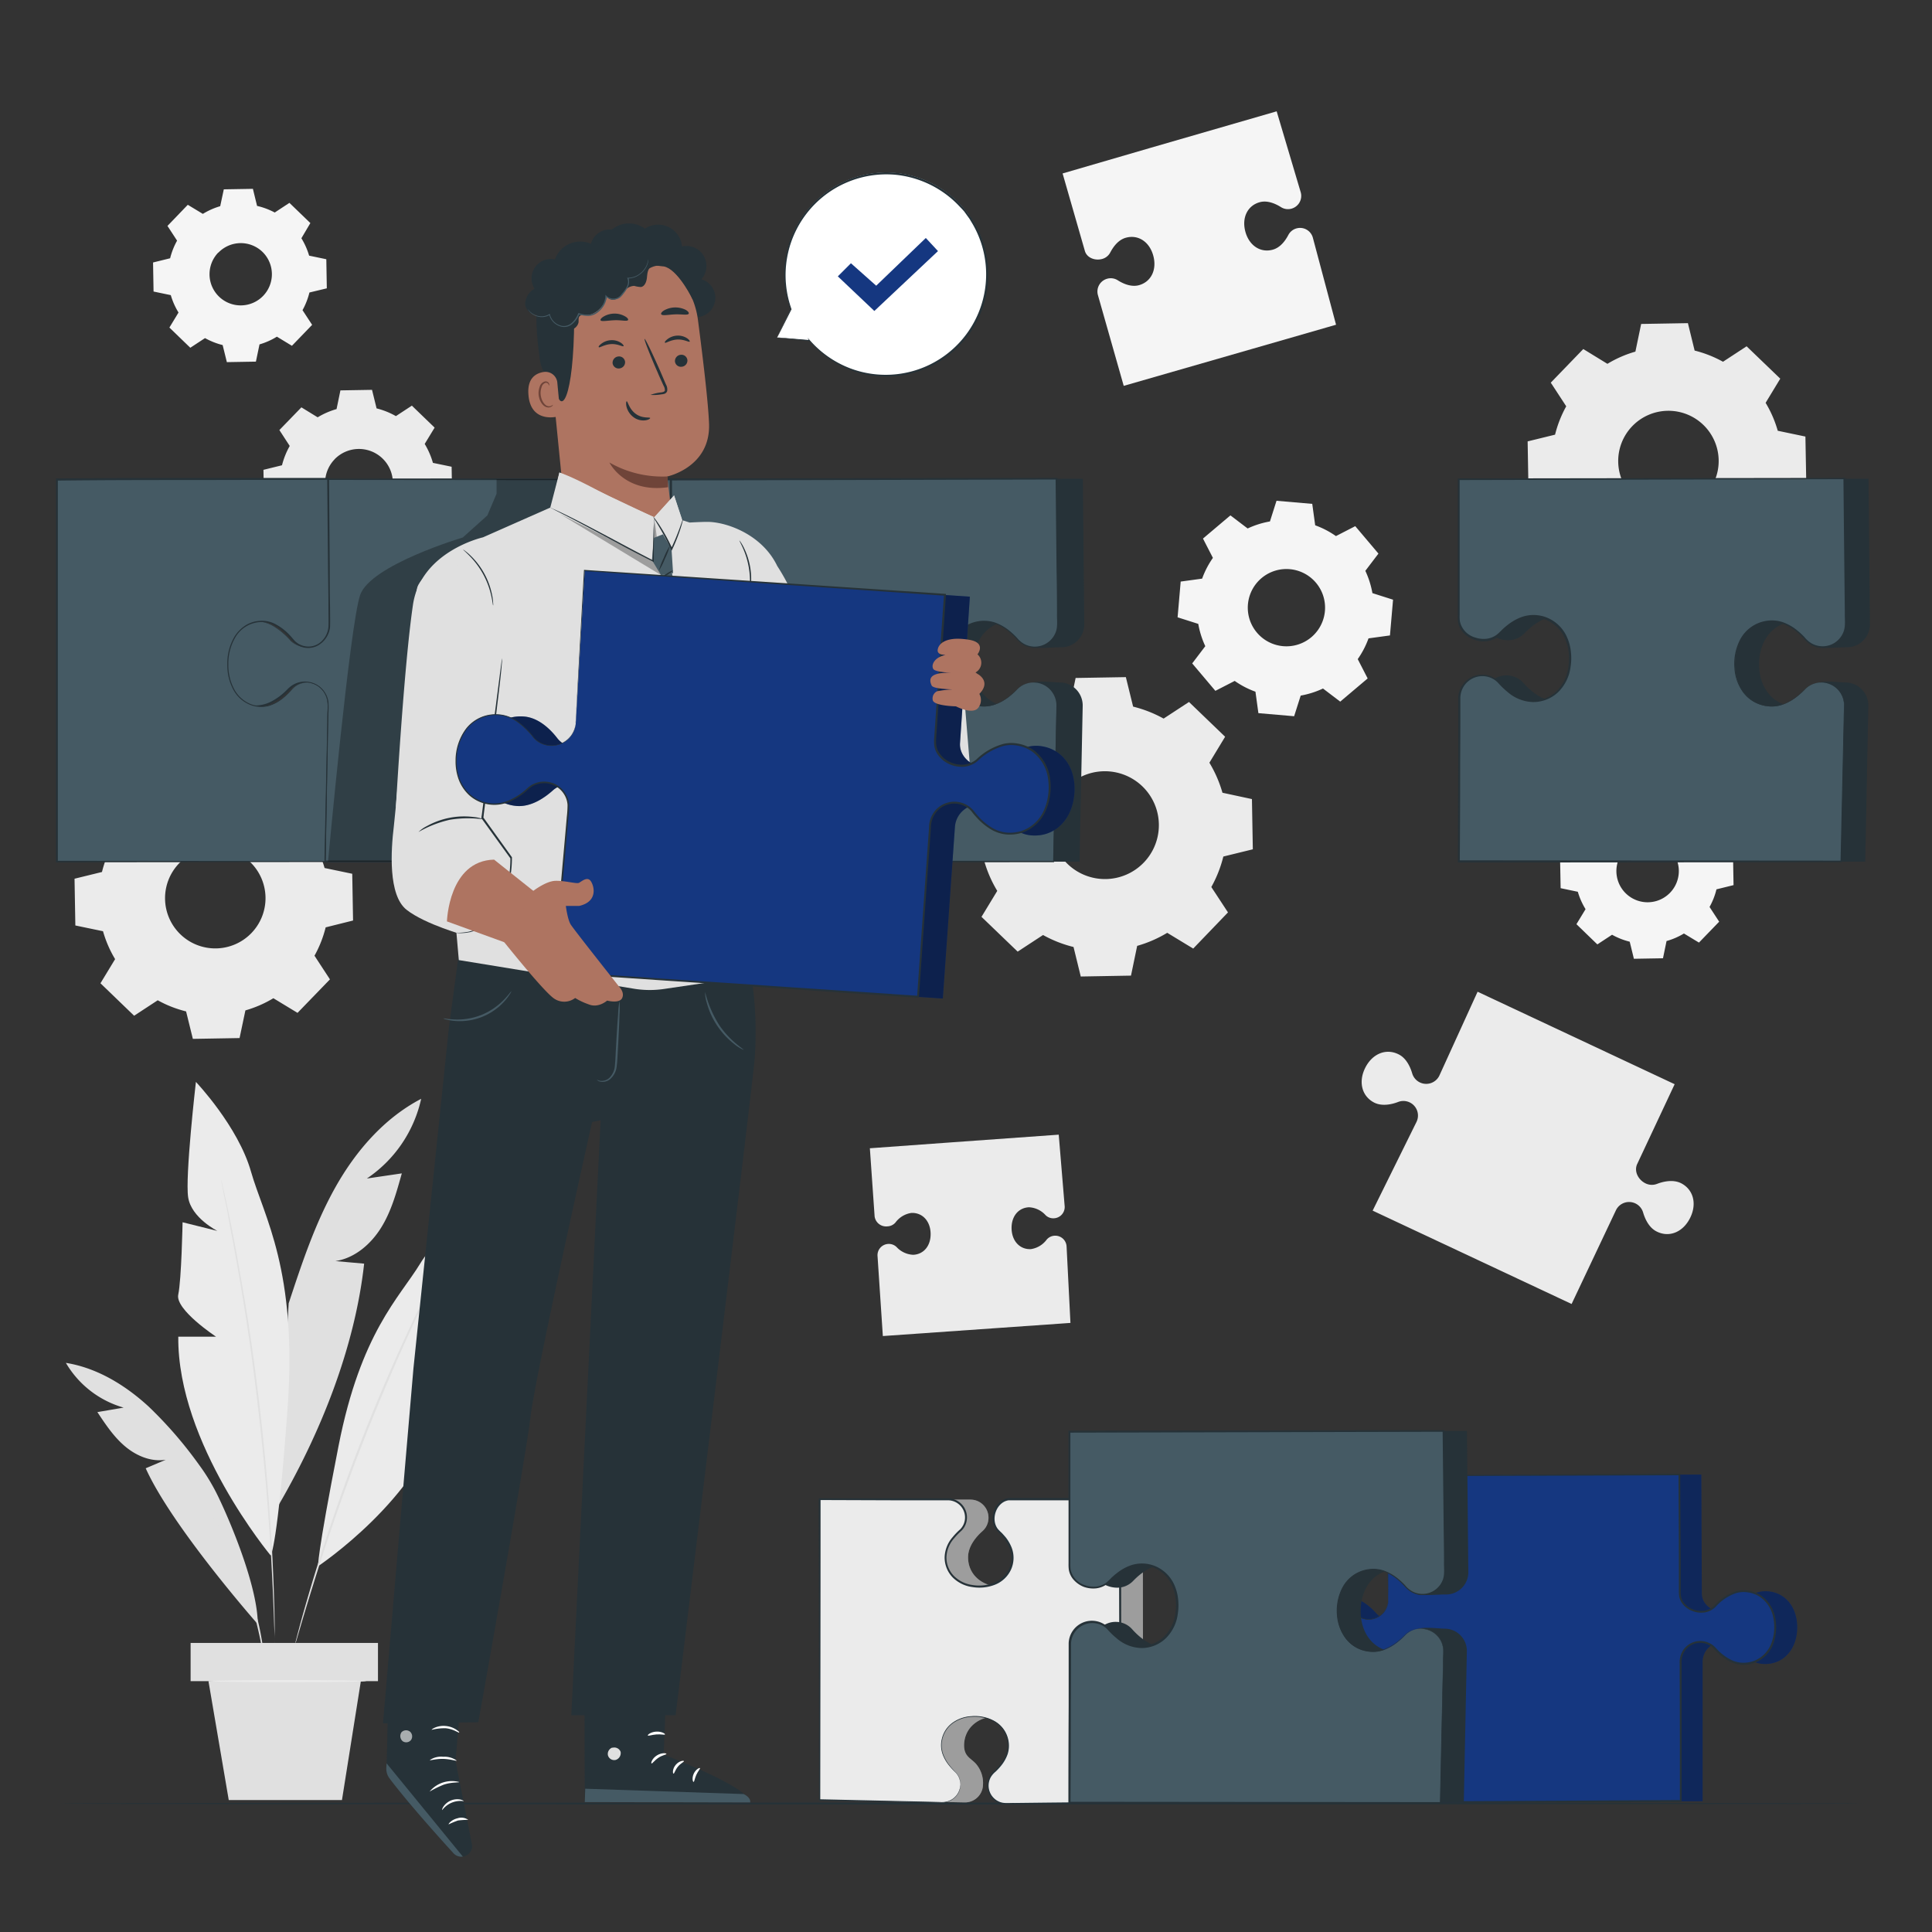 <svg xmlns="http://www.w3.org/2000/svg" viewBox="0 0 500 500"><rect x="0" y="0" width="500" height="500" fill="#333333" stroke="none"/><g id="freepik--background-complete--inject-2"><path d="M372.49,278.4a3.78,3.78,0,0,1-7-.56c-.46-1.58-1.48-4-3.58-5-3.24-1.6-6.79-.12-8.61,3.55s-.82,7.4,2.42,9c2.09,1,4.63.38,6.16-.22a3.77,3.77,0,0,1,4.7,5.2l-11.34,22.94,51.49,24.16,11.49-24.29a3.78,3.78,0,0,1,7,.56c.46,1.58,1.48,4,3.58,5,3.24,1.6,6.79.12,8.61-3.56s.82-7.39-2.42-9c-2.09-1-4.63-.38-6.16.21a3.71,3.71,0,0,1-3-.15c-1.86-.92-3-3.12-2.12-5l9.69-20.65-51-23.93Z" style="fill:#ebebeb"></path><path d="M297.45,38.35,275,44.89l5.75,20c.49,1.83,2.62,2.63,4.45,2.14a3.36,3.36,0,0,0,2.13-1.68c.7-1.33,2-3.29,4.1-3.84,3.18-.85,6.09,1.1,7.05,4.71s-.58,6.75-3.77,7.6c-2.05.54-4.2-.49-5.46-1.3a3.39,3.39,0,0,0-2.69-.39,3.43,3.43,0,0,0-2.43,4.2l6.69,23.53,33.12-9.53,19.44-5.6,2.39-.69-6-22.51a3.43,3.43,0,0,0-4.2-2.43,3.39,3.39,0,0,0-2.13,1.68c-.7,1.33-2,3.3-4.1,3.85-3.18.85-6.09-1.11-7.05-4.71s.58-6.75,3.77-7.6c2.05-.55,4.2.49,5.46,1.29a3.39,3.39,0,0,0,2.69.4,3.43,3.43,0,0,0,2.43-4.2l-6.24-21-32.92,9.53" style="fill:#f5f5f5"></path><path d="M245,295.73l-19.88,1.44,1.23,17.63a3,3,0,0,0,3.32,2.58,2.87,2.87,0,0,0,2.08-1,6.23,6.23,0,0,1,4.09-2.47c2.8-.14,4.87,2,5,5.18s-1.68,5.51-4.48,5.65a6.21,6.21,0,0,1-4.32-2,2.88,2.88,0,0,0-2.17-.81,2.92,2.92,0,0,0-2.77,3.06l1.38,20.78,29.27-2.05,17.16-1.2,2.12-.15-1-19.79a2.93,2.93,0,0,0-3.07-2.78,2.87,2.87,0,0,0-2.07,1,6.22,6.22,0,0,1-4.09,2.47c-2.8.14-4.87-2-5-5.18s1.68-5.51,4.48-5.65a6.17,6.17,0,0,1,4.32,2.05,2.84,2.84,0,0,0,2.17.8,2.92,2.92,0,0,0,2.77-3.06L274,293.65,245,295.73" style="fill:#ebebeb"></path><path d="M109,284.37c-9.58,5-16.94,13.52-22.22,22.93s-8.69,19.75-12.07,30l-3,52.89c11.15-19,20.11-41.28,22.53-63.16l-7.43-.66c5-.76,9.16-4.37,11.82-8.64s4-9.21,5.36-14.06L94.94,305A33.56,33.56,0,0,0,109,284.37Z" style="fill:#e0e0e0"></path><path d="M70.07,402.58s-24.21-29-23.93-56.64h9.78s-10.63-7-9.79-10.9,1.12-18.72,1.12-18.72l9,2.24s-6.71-3.36-7.55-8.66,2-29.9,2-29.9,10.9,11.45,14.25,23.19S77,328.62,74.43,364.38,70.07,402.58,70.07,402.58Z" style="fill:#ebebeb"></path><path d="M82.34,405.32s26.23-17.47,32.06-39.78l-7.86-2.14s10.07-3.29,10.25-6.62S120,341.49,120,341.49l-7.68-.16s6.13-1.23,8-5.32,5-24.46,5-24.46S114,318.37,108.7,327.08s-15.33,17.78-21.08,47.1S82.34,405.32,82.34,405.32Z" style="fill:#ebebeb"></path><path d="M57.22,305.26a1.31,1.31,0,0,1,.09.3c.06.23.13.52.22.89.18.82.44,2,.77,3.44s.73,3.32,1.16,5.46.93,4.55,1.42,7.24c1,5.37,2.14,11.8,3.27,18.94s2.18,15,3.15,23.33,1.69,16.22,2.25,23.43.93,13.73,1.15,19.19c.13,2.74.19,5.21.26,7.38s.11,4.05.12,5.58,0,2.68,0,3.52c0,.38,0,.68,0,.92s0,.31,0,.31a1.61,1.61,0,0,1,0-.31l0-.92c0-.84-.08-2-.13-3.52s-.11-3.4-.21-5.57-.18-4.64-.34-7.37c-.26-5.46-.7-12-1.25-19.17s-1.35-15.12-2.3-23.41-2-16.16-3.11-23.31S61.52,328,60.52,322.66c-.47-2.7-1-5.12-1.35-7.26s-.76-4-1.07-5.47-.51-2.63-.68-3.45c-.06-.38-.12-.68-.16-.91A1.77,1.77,0,0,1,57.22,305.26Z" style="fill:#e0e0e0"></path><path d="M66.71,420.33s-22.16-25.14-29-40.34l5.2-2.21c-3.77.62-7.62-1-10.54-3.46s-5.06-5.69-7.17-8.87L32,364.29a25.37,25.37,0,0,1-14.95-11.58C25.13,354,32.43,358.48,38.45,364a106.85,106.85,0,0,1,13,15,51.36,51.36,0,0,1,5,8.28C60.18,395,66.72,411.1,66.71,420.33Z" style="fill:#e0e0e0"></path><path d="M114.75,326.18a1.42,1.42,0,0,1-.1.26l-.34.73L113,330c-1.19,2.42-2.86,5.93-4.9,10.29C104,349,98.64,361.12,93.34,374.8S83.84,401.11,81,410.29c-1.43,4.59-2.55,8.32-3.3,10.9-.37,1.26-.67,2.26-.88,3l-.24.77c-.06.17-.1.26-.1.26a.78.78,0,0,1,0-.27c.06-.21.12-.47.2-.78.19-.73.45-1.73.79-3,.69-2.6,1.75-6.35,3.14-11,2.76-9.22,6.92-21.86,12.21-35.56s10.73-25.85,14.89-34.53c2.08-4.34,3.81-7.83,5.05-10.22.6-1.17,1.08-2.09,1.43-2.75l.38-.71A1,1,0,0,1,114.75,326.18Z" style="fill:#e0e0e0"></path><path d="M68.59,431.1a1.33,1.33,0,0,1-.11-.46c-.06-.36-.14-.8-.23-1.33-.17-1.16-.46-2.83-.87-4.89s-1-4.48-1.7-7.16-1.67-5.56-2.79-8.55-2.36-5.78-3.56-8.27-2.4-4.69-3.46-6.5-1.93-3.26-2.57-4.24c-.28-.46-.52-.84-.72-1.15a2.73,2.73,0,0,1-.22-.42s.12.11.31.36l.8,1.09c.69,1,1.62,2.38,2.72,4.17s2.32,4,3.57,6.47,2.48,5.3,3.62,8.3,2,5.93,2.76,8.62,1.25,5.14,1.6,7.21.6,3.76.71,4.93l.13,1.35A1.67,1.67,0,0,1,68.59,431.1Z" style="fill:#e0e0e0"></path><rect x="49.33" y="425.19" width="48.49" height="9.89" style="fill:#e0e0e0"></rect><polygon points="53.95 435.08 59.2 465.85 88.5 465.85 93.39 435.08 53.95 435.08" style="fill:#e0e0e0"></polygon><path d="M94.85,435.08c0,.14-9.17.26-20.49.26s-20.48-.12-20.48-.26,9.17-.26,20.48-.26S94.85,434.94,94.85,435.08Z" style="fill:#ebebeb"></path><path d="M269,186.54a31.63,31.63,0,0,1,7.77-3.38l1.6-7.7,13-.22,1.88,7.63a32.21,32.21,0,0,1,7.89,3.1l6.57-4.3,9.35,9-4.07,6.72a32,32,0,0,1,3.38,7.77L324,206.8l.23,13-7.63,1.87a31.85,31.85,0,0,1-3.11,7.89l4.31,6.57-9,9.36-6.72-4.08a31.87,31.87,0,0,1-7.78,3.38l-1.6,7.7-13,.23-1.87-7.64a31.66,31.66,0,0,1-7.89-3.1l-6.57,4.3-9.36-9,4.08-6.72a31.42,31.42,0,0,1-3.38-7.77l-7.7-1.6-.23-13,7.64-1.87a31.82,31.82,0,0,1,3.1-7.89l-4.31-6.57,9-9.35,6.72,4.07Zm6.93,17.32a13.95,13.95,0,1,0,19.72-.35A14,14,0,0,0,275.88,203.86Z" style="fill:#ebebeb"></path><path d="M416,94.16A29.56,29.56,0,0,1,423.24,91l1.49-7.16,12.1-.21,1.74,7.1a30.06,30.06,0,0,1,7.34,2.89l6.11-4L460.73,98l-3.79,6.25a29.63,29.63,0,0,1,3.14,7.23l7.16,1.5.22,12.09-7.11,1.75a29.66,29.66,0,0,1-2.89,7.34l4,6.11-8.4,8.71-6.25-3.79a29.69,29.69,0,0,1-7.24,3.14l-1.49,7.16-12.1.21-1.74-7.1a29.75,29.75,0,0,1-7.34-2.89l-6.12,4-8.7-8.41,3.79-6.25a29.49,29.49,0,0,1-3.15-7.23l-7.16-1.49-.21-12.1,7.1-1.74a29.75,29.75,0,0,1,2.89-7.34l-4-6.12,8.41-8.7L416,94.16Zm6.45,16.11a13,13,0,1,0,18.36-.32A13,13,0,0,0,422.45,110.27Z" style="fill:#ebebeb"></path><path d="M39.93,207.28a29.46,29.46,0,0,1,7.23-3.14L48.65,197l12.1-.22,1.74,7.11a29,29,0,0,1,7.34,2.89l6.12-4,8.7,8.4-3.79,6.25A29.73,29.73,0,0,1,84,224.64l7.16,1.49.21,12.1L84.28,240a29.75,29.75,0,0,1-2.89,7.34l4,6.12L77,262.13l-6.25-3.79a30,30,0,0,1-7.24,3.15L62,268.65l-12.09.21-1.75-7.11a29.63,29.63,0,0,1-7.34-2.88l-6.11,4L26,254.47l3.79-6.25A29.53,29.53,0,0,1,26.66,241l-7.16-1.49-.21-12.1,7.1-1.74a29.66,29.66,0,0,1,2.89-7.34l-4-6.11,8.4-8.71,6.26,3.79Zm6.45,16.12a13,13,0,1,0,18.35-.32A13,13,0,0,0,46.38,223.4Z" style="fill:#ebebeb"></path><path d="M82.21,108a20,20,0,0,1,4.89-2.13l1-4.84,8.18-.14,1.18,4.8a19.91,19.91,0,0,1,5,2l4.13-2.71,5.89,5.69-2.57,4.22a19.85,19.85,0,0,1,2.13,4.9l4.84,1,.14,8.18-4.8,1.18a20,20,0,0,1-2,5l2.71,4.14-5.68,5.88L103,142.5a20.16,20.16,0,0,1-4.89,2.13l-1,4.84-8.18.14-1.18-4.8a20,20,0,0,1-5-1.95l-4.14,2.71-5.88-5.69,2.56-4.22a20.73,20.73,0,0,1-2.13-4.89l-4.84-1-.14-8.18,4.8-1.18a20.42,20.42,0,0,1,2-5L72.3,111.3,78,105.42,82.21,108Zm4.36,10.9A8.77,8.77,0,1,0,99,118.66,8.78,8.78,0,0,0,86.57,118.88Z" style="fill:#ebebeb"></path><path d="M52.49,55.36a18.43,18.43,0,0,1,4.5-2L57.92,49l7.53-.13,1.08,4.42A18.42,18.42,0,0,1,71.1,55l3.8-2.5,5.42,5.23L78,61.66a18.68,18.68,0,0,1,2,4.5l4.45.93.13,7.53L80.08,75.7a18.55,18.55,0,0,1-1.79,4.57l2.49,3.8-5.23,5.42-3.89-2.36a18.26,18.26,0,0,1-4.5,2l-.93,4.46-7.52.13-1.09-4.42a18.51,18.51,0,0,1-4.56-1.8L49.25,90l-5.41-5.23,2.36-3.89a18.29,18.29,0,0,1-2-4.5l-4.46-.93-.13-7.52,4.42-1.09a18.36,18.36,0,0,1,1.8-4.56l-2.49-3.81L48.6,53l3.89,2.35Zm4,10a8.07,8.07,0,1,0,11.41-.2A8.07,8.07,0,0,0,56.51,65.39Z" style="fill:#f5f5f5"></path><path d="M416.59,209.81a18.1,18.1,0,0,1,4.5-1.95l.92-4.46,7.53-.13,1.08,4.42a18.42,18.42,0,0,1,4.57,1.8L439,207l5.42,5.23-2.36,3.89a18.68,18.68,0,0,1,2,4.5l4.45.93.13,7.52-4.42,1.09a18,18,0,0,1-1.79,4.56l2.49,3.81-5.23,5.41-3.89-2.35a18.1,18.1,0,0,1-4.5,1.95l-.92,4.46-7.53.13-1.08-4.42a18.42,18.42,0,0,1-4.57-1.8l-3.81,2.5-5.41-5.23,2.36-3.89a18.29,18.29,0,0,1-2-4.5l-4.45-.93-.14-7.53,4.42-1.08a18.58,18.58,0,0,1,1.8-4.57l-2.49-3.8,5.23-5.42,3.89,2.36Zm4,10a8.08,8.08,0,1,0,11.42-.2A8.07,8.07,0,0,0,420.6,219.84Z" style="fill:#f5f5f5"></path><path d="M322.89,136.77a22.76,22.76,0,0,1,5.77-1.82l1.7-5.35,9.25.8.76,5.55a22.5,22.5,0,0,1,5.37,2.79l5-2.57,6,7.1-3.39,4.46a23.19,23.19,0,0,1,1.83,5.77l5.34,1.7-.8,9.25-5.55.76a22.68,22.68,0,0,1-2.79,5.37l2.57,5-7.1,6-4.46-3.39a23.19,23.19,0,0,1-5.77,1.83l-1.7,5.34-9.25-.8-.76-5.55a22.68,22.68,0,0,1-5.37-2.79l-5,2.57-6-7.1,3.39-4.46a22.76,22.76,0,0,1-1.82-5.77l-5.35-1.7.8-9.25,5.55-.76a22.68,22.68,0,0,1,2.79-5.37l-2.57-5,7.1-6,4.46,3.39Zm3.65,12.8a10,10,0,1,0,14,1.21A10,10,0,0,0,326.54,149.57Z" style="fill:#f5f5f5"></path></g><g id="freepik--Floor--inject-2"><path d="M482.6,466.75c0,.15-104.76.26-233.95.26s-234-.11-234-.26,104.74-.26,234-.26S482.6,466.61,482.6,466.75Z" style="fill:#263238"></path></g><g id="freepik--puzzle-pieces--inject-2"><path d="M254.4,461.85a7.58,7.58,0,0,0-1.9-5.46c-1.41-1.48-3-1.87-3-4.77.09-4.48,3.73-7.54,8.81-7.44s8.61,3.3,8.52,7.78c-.05,2.89-3.59,3.64-4.3,5.56a17.38,17.38,0,0,0-1,4.47,4.67,4.67,0,0,0,4.58,4.76l29.74-.28-.06-46.64L295.75,388H267.47c-2.58,0-4.42,2.43-4.47,5a4.62,4.62,0,0,0,1.39,3.43c1.48,1.41,3.54,3.91,3.49,6.8-.09,4.48-3.74,7.55-8.82,7.45s-8.6-3.31-8.52-7.79c.06-2.89,2.22-5.31,3.75-6.66a4.59,4.59,0,0,0,1.53-3.37,4.67,4.67,0,0,0-4.58-4.76l-33.3-.11v77.83l31.7.64A4.67,4.67,0,0,0,254.4,461.85Z" style="fill:#e0e0e0"></path><g style="opacity:0.3"><path d="M254.4,461.85a7.58,7.58,0,0,0-1.9-5.46c-1.41-1.48-3-1.87-3-4.77.09-4.48,3.73-7.54,8.81-7.44s8.61,3.3,8.52,7.78c-.05,2.89-3.59,3.64-4.3,5.56a17.38,17.38,0,0,0-1,4.47,4.67,4.67,0,0,0,4.58,4.76l29.74-.28-.06-46.64L295.75,388H267.47c-2.58,0-4.42,2.43-4.47,5a4.62,4.62,0,0,0,1.39,3.43c1.48,1.41,3.54,3.91,3.49,6.8-.09,4.48-3.74,7.55-8.82,7.45s-8.6-3.31-8.52-7.79c.06-2.89,2.22-5.31,3.75-6.66a4.59,4.59,0,0,0,1.53-3.37,4.67,4.67,0,0,0-4.58-4.76l-33.3-.11v77.83l31.7.64A4.67,4.67,0,0,0,254.4,461.85Z"></path></g><path d="M248.53,461.85a4.59,4.59,0,0,0-1.4-3.42c-1.47-1.41-3.54-3.91-3.48-6.81.09-4.48,3.73-7.54,8.81-7.44s8.61,3.3,8.52,7.78c-.05,2.89-2.22,5.31-3.74,6.66a4.67,4.67,0,0,0,3,8.13l29.74-.28L290,419.83,289.88,388H261.6c-2.58,0-4.42,2.43-4.47,5a4.59,4.59,0,0,0,1.4,3.43c1.47,1.41,3.54,3.91,3.48,6.8-.09,4.48-3.74,7.55-8.82,7.45s-8.6-3.31-8.52-7.79c.06-2.89,2.22-5.31,3.75-6.66a4.59,4.59,0,0,0,1.53-3.37,4.67,4.67,0,0,0-4.58-4.76l-33.3-.11v77.83l31.7.64A4.67,4.67,0,0,0,248.53,461.85Z" style="fill:#ebebeb"></path><path d="M248.53,461.85a3.28,3.28,0,0,1,0,.66,4.55,4.55,0,0,1-.69,1.84,4.77,4.77,0,0,1-2.53,1.93,5.52,5.52,0,0,1-2.06.21l-2.36,0-28.78-.51h-.15v-.15c0-19.7,0-46.57-.08-77.83v-.23h.24l20.16,0,10.51,0h2.67a4.93,4.93,0,0,1,4.7,5.87,4.81,4.81,0,0,1-1.33,2.51,17.36,17.36,0,0,0-1.89,1.95,7.79,7.79,0,0,0-2,4.87,6.84,6.84,0,0,0,1.93,4.88,8.34,8.34,0,0,0,4.83,2.35,10.58,10.58,0,0,0,5.46-.54,7.2,7.2,0,0,0,4-3.67,6.83,6.83,0,0,0,.12-5.41,10.28,10.28,0,0,0-1.43-2.43,14,14,0,0,0-.94-1.08c-.31-.35-.7-.66-1-1.09a4.83,4.83,0,0,1-1-2.41,5.84,5.84,0,0,1,.32-2.56,4.85,4.85,0,0,1,3.71-3.31c.89-.09,1.66,0,2.5-.05h26.7V388c0,28.91.08,55.55.11,78.51v.21H290l-18.73.16-8.66.07-2.08,0a5.12,5.12,0,0,1-2.08-.38,4.9,4.9,0,0,1-2.72-3,4.84,4.84,0,0,1,.42-3.89,5.44,5.44,0,0,1,1.27-1.46,14.37,14.37,0,0,0,1.26-1.33,9.58,9.58,0,0,0,1.78-3.06,6.63,6.63,0,0,0,.23-3.36,7,7,0,0,0-3.65-5,10.35,10.35,0,0,0-5.67-1.14,9,9,0,0,0-4.88,1.73,7,7,0,0,0-2.53,3.77,6.84,6.84,0,0,0,.07,3.92,10.21,10.21,0,0,0,1.57,2.92,20.06,20.06,0,0,0,1.76,2,4.59,4.59,0,0,1,1,1.67,5.16,5.16,0,0,1,.2,1.16,2.29,2.29,0,0,1,0,.39,5.59,5.59,0,0,0-.26-1.53,4.53,4.53,0,0,0-1-1.63,18.81,18.81,0,0,1-1.79-1.95,10,10,0,0,1-1.62-2.94,7,7,0,0,1-.1-4,7.11,7.11,0,0,1,2.58-3.89,9.19,9.19,0,0,1,5-1.8,10.45,10.45,0,0,1,5.81,1.15,7.31,7.31,0,0,1,3.81,5.17,7.12,7.12,0,0,1-.22,3.51,10,10,0,0,1-1.83,3.16,15.15,15.15,0,0,1-1.29,1.37,5.46,5.46,0,0,0-1.21,1.38,4.52,4.52,0,0,0,2.16,6.39c1.21.54,2.63.29,4,.33l8.65-.1,18.72-.19-.21.21c-.05-23-.12-49.6-.19-78.51l.26.26H270.75c-3.22,0-6.55,0-9.74,0-3.15.47-4.73,4.94-2.74,7.45a13.25,13.25,0,0,0,1,1c.34.36.66.73,1,1.12a10.75,10.75,0,0,1,1.5,2.56,7.36,7.36,0,0,1-.13,5.82,7.67,7.67,0,0,1-4.24,3.93,11.1,11.1,0,0,1-5.73.57,8.85,8.85,0,0,1-5.12-2.5,7.4,7.4,0,0,1-2.08-5.24,8.3,8.3,0,0,1,2.08-5.19,16.56,16.56,0,0,1,1.93-2,4.3,4.3,0,0,0,1.19-2.25,4.44,4.44,0,0,0-4.21-5.27h-2.66l-10.52,0-20.16-.07.24-.24c0,31.26-.06,58.13-.08,77.83l-.15-.15,28.78.65,2.35.06a5.48,5.48,0,0,0,2-.19,4.63,4.63,0,0,0,2.5-1.86,4.82,4.82,0,0,0,.72-1.79C248.52,462.08,248.52,461.85,248.53,461.85Z" style="fill:#263238"></path><path d="M364.91,414.1a5.07,5.07,0,0,1-5.15,5,5,5,0,0,1-3.66-1.65c-1.48-1.65-4.11-4-7.25-4-4.87-.07-8.33,3.78-8.41,9.29s3.26,9.47,8.13,9.54c3.14.05,5.84-2.21,7.36-3.82a5.08,5.08,0,0,1,8.71,3.62l-.54,34.42,76.53-.35,0-36.16a5.07,5.07,0,0,1,8.81-3.35c1.48,1.65,4.11,4,7.25,4,4.87.07,8.33-3.77,8.42-9.29s-3.26-9.47-8.13-9.54c-3.14-.05-5.85,2.21-7.37,3.82a5,5,0,0,1-3.72,1.53c-2.8,0-5.5-2-5.46-4.83l-.14-30.71-75.79.35Z" style="fill:#153780"></path><g style="opacity:0.3"><path d="M364.91,414.1a5.07,5.07,0,0,1-5.15,5,5,5,0,0,1-3.66-1.65c-1.48-1.65-4.11-4-7.25-4-4.87-.07-8.33,3.78-8.41,9.29s3.26,9.47,8.13,9.54c3.14.05,5.84-2.21,7.36-3.82a5.08,5.08,0,0,1,8.71,3.62l-.54,34.42,76.53-.35,0-36.16a5.07,5.07,0,0,1,8.81-3.35c1.48,1.65,4.11,4,7.25,4,4.87.07,8.33-3.77,8.42-9.29s-3.26-9.47-8.13-9.54c-3.14-.05-5.85,2.21-7.37,3.82a5,5,0,0,1-3.72,1.53c-2.8,0-5.5-2-5.46-4.83l-.14-30.71-75.79.35Z"></path></g><path d="M359.26,414.1a5.08,5.08,0,0,1-5.15,5,5,5,0,0,1-3.66-1.65c-1.48-1.65-4.11-4-7.25-4-4.87-.07-8.33,3.78-8.42,9.29s3.27,9.47,8.13,9.54c3.14.05,5.85-2.21,7.37-3.82A5.08,5.08,0,0,1,359,432l-.54,34.42,76.53-.35,0-36.16a5.07,5.07,0,0,1,8.81-3.35c1.48,1.65,4.11,4,7.25,4,4.87.07,8.33-3.77,8.42-9.29s-3.27-9.47-8.13-9.54c-3.14-.05-5.85,2.21-7.37,3.82a5,5,0,0,1-3.72,1.53c-2.8,0-5.5-2-5.46-4.83l-.14-30.71-75.79.35Z" style="fill:#153780"></path><path d="M359.26,414.1s0-.18,0-.54,0-.9-.05-1.6c0-1.43-.06-3.52-.12-6.25-.09-5.49-.23-13.52-.4-23.74v-.14h.14l75.79-.43h.23v.22c0,7.61.08,15.55.12,23.78,0,2.06,0,4.13,0,6.23a8.2,8.2,0,0,0,.08,1.51,4,4,0,0,0,.55,1.38,5.2,5.2,0,0,0,2.31,1.9,5.9,5.9,0,0,0,3,.46,4.69,4.69,0,0,0,2.71-1.31,13.1,13.1,0,0,1,5.45-3.68,7.81,7.81,0,0,1,1.67-.31,8.42,8.42,0,0,1,4.89,1.25,8.91,8.91,0,0,1,3.74,5.58,12.71,12.71,0,0,1-.38,6.83,8.4,8.4,0,0,1-4.66,5,8.66,8.66,0,0,1-3.49.61,8,8,0,0,1-3.42-1,13.18,13.18,0,0,1-2.86-2.1c-.43-.4-.84-.87-1.22-1.26a4.77,4.77,0,0,0-4.65-1.15,4.88,4.88,0,0,0-2.66,1.93,5.16,5.16,0,0,0-.83,3.23v3.57c0,10.88,0,21.57,0,32v.26H435l-76.53.31h-.23v-.23q.19-11.68.37-22.35.09-5.33.17-10.37a20.27,20.27,0,0,0,0-2.47,4.73,4.73,0,0,0-.89-2.17,4.89,4.89,0,0,0-6.17-1.49A6.18,6.18,0,0,0,350,429a13.63,13.63,0,0,1-3.71,2.63,7.91,7.91,0,0,1-8.22-.94,9.54,9.54,0,0,1-3.36-7,11.16,11.16,0,0,1,1.73-6.91,7.91,7.91,0,0,1,10.85-2.21,17.53,17.53,0,0,1,3.68,3.21,5,5,0,0,0,6.58,0,5,5,0,0,0,1.35-1.85,5.49,5.49,0,0,0,.41-1.84s0,.16,0,.48a5.13,5.13,0,0,1-.34,1.39,5,5,0,0,1-1.34,1.9,5.12,5.12,0,0,1-6.76.06,18,18,0,0,0-3.67-3.17A7.7,7.7,0,0,0,336.6,417,10.89,10.89,0,0,0,335,423.7a9.22,9.22,0,0,0,3.26,6.76,7.58,7.58,0,0,0,7.89.88,13,13,0,0,0,3.6-2.58,6.51,6.51,0,0,1,1.83-1.48,5.15,5.15,0,0,1,2.34-.57,5.27,5.27,0,0,1,5.26,4.5,21.43,21.43,0,0,1,0,2.53q-.07,5-.15,10.37-.17,10.65-.34,22.35l-.22-.22,76.53-.38-.25.25c0-10.41,0-21.1-.05-32v-3.56a5.71,5.71,0,0,1,.92-3.53,5.34,5.34,0,0,1,6.57-1.88,5.12,5.12,0,0,1,1.53,1c.43.45.79.86,1.21,1.26a12.81,12.81,0,0,0,2.75,2,7.47,7.47,0,0,0,3.2.92,8.09,8.09,0,0,0,3.27-.57,7.88,7.88,0,0,0,4.37-4.74,12,12,0,0,0,.37-6.53,8.32,8.32,0,0,0-3.52-5.27,7.46,7.46,0,0,0-3-1.1,7,7,0,0,0-3.15.21,12.61,12.61,0,0,0-5.24,3.55,5.19,5.19,0,0,1-3,1.45,6.36,6.36,0,0,1-3.26-.5,5.65,5.65,0,0,1-2.52-2.09,4.58,4.58,0,0,1-.62-1.54,9,9,0,0,1-.09-1.62q0-3.14,0-6.22c0-8.23-.06-16.17-.09-23.77l.22.22-75.79.25L359,382c.11,10.23.2,18.26.27,23.75,0,2.73,0,4.82,0,6.25v1.6C359.27,413.92,359.26,414.1,359.26,414.1Z" style="fill:#263238"></path><path d="M373.93,421.5c-1.58,0-6.58-.72-7.68.43-1.74,1.81-1.36,5.66-4.93,5.59-5.53-.11-9.31-4.6-9.18-10.87s4.07-10.61,9.6-10.5c3.56.06,2.49,5.54,4.85,6.41,1.4.51,5.93.06,7.52.09A5.75,5.75,0,0,0,380,407l-.35-36.68-57.52.08-39.3.1v34.87c-.06,3.18,3,5.46,6.18,5.52a5.68,5.68,0,0,0,4.22-1.72c1.74-1.82,4.83-4.37,8.39-4.3,5.53.11,9.31,4.61,9.19,10.87s-4.08,10.61-9.6,10.51c-3.57-.07-6.55-2.74-8.22-4.62a5.67,5.67,0,0,0-4.15-1.89,5.75,5.75,0,0,0-5.87,5.64l-.14,41.07h96l.79-39.09A5.76,5.76,0,0,0,373.93,421.5Z" style="fill:#263238"></path><path d="M367.87,421.5a5.68,5.68,0,0,0-4.22,1.73c-1.74,1.81-4.82,4.36-8.39,4.29-5.53-.11-9.3-4.6-9.18-10.87s4.07-10.61,9.6-10.5c3.57.06,6.55,2.73,8.21,4.61a5.68,5.68,0,0,0,4.16,1.89,5.75,5.75,0,0,0,5.87-5.64l-.35-36.68-57.52.08-39.3.1v34.87c-.06,3.18,3,5.46,6.18,5.52a5.72,5.72,0,0,0,4.23-1.72c1.74-1.82,4.82-4.37,8.38-4.3,5.53.11,9.31,4.61,9.19,10.87s-4.07,10.61-9.6,10.51c-3.57-.07-6.55-2.74-8.22-4.62a5.66,5.66,0,0,0-4.15-1.89,5.75,5.75,0,0,0-5.87,5.64l-.14,41.07h96l.79-39.09A5.76,5.76,0,0,0,367.87,421.5Z" style="fill:#455a64"></path><path d="M367.87,421.5a4.22,4.22,0,0,1,.82.06,5.52,5.52,0,0,1,2.26.85,5.84,5.84,0,0,1,2.37,3.12,6.92,6.92,0,0,1,.26,2.53c0,.91,0,1.88-.05,2.91-.15,8.23-.37,20.26-.65,35.49v.15h-.15l-96,.08h-.23v-.23q0-12.06.07-24.87c0-4.26,0-8.59,0-13,0-1.1,0-2.2,0-3.3a6,6,0,0,1,1.06-3.24,6,6,0,0,1,6.1-2.49,5.89,5.89,0,0,1,3.07,1.62,21.27,21.27,0,0,0,2.41,2.34,9.63,9.63,0,0,0,6,2.43,8.52,8.52,0,0,0,6.06-2.4,10.31,10.31,0,0,0,2.92-6,13.5,13.5,0,0,0,.1-3.42,10.92,10.92,0,0,0-.78-3.34,8.91,8.91,0,0,0-4.54-4.92,8.51,8.51,0,0,0-6.73-.15,12.57,12.57,0,0,0-3,1.78c-.46.36-.91.75-1.34,1.15a16.12,16.12,0,0,1-1.33,1.25,5.9,5.9,0,0,1-2.95,1.17,7.24,7.24,0,0,1-3.13-.39A6.88,6.88,0,0,1,278,409a5.22,5.22,0,0,1-1.4-2.82,11.8,11.8,0,0,1-.06-1.55V394.1q0-12,0-23.59v-.25h.25l96.82-.14h.21v.21c.07,8.06.14,15.77.2,23.09,0,3.65.06,7.22.09,10.67q0,1.31,0,2.58a6.31,6.31,0,0,1-.48,2.54A5.94,5.94,0,0,1,365.2,412a6.92,6.92,0,0,1-1.79-1.56,18.49,18.49,0,0,0-1.64-1.56,11.8,11.8,0,0,0-3.78-2.21,8.43,8.43,0,0,0-4.16-.27,8.7,8.7,0,0,0-6.18,4.51,12.75,12.75,0,0,0-1.41,7,11.16,11.16,0,0,0,2.14,6,8.73,8.73,0,0,0,9.51,3,12.29,12.29,0,0,0,3.6-1.95,22.68,22.68,0,0,0,2.42-2.17,5.58,5.58,0,0,1,2.06-1.16,5,5,0,0,1,1.42-.25,2.89,2.89,0,0,1,.48,0l-.48,0a5.94,5.94,0,0,0-1.4.28,5.57,5.57,0,0,0-2,1.17,23.48,23.48,0,0,1-2.4,2.21,12.5,12.5,0,0,1-3.63,2,8.67,8.67,0,0,1-4.94.12,8.81,8.81,0,0,1-4.79-3.17A11.32,11.32,0,0,1,346,418a12.94,12.94,0,0,1,1.41-7.16,9,9,0,0,1,6.36-4.67,8.56,8.56,0,0,1,4.31.27,12.09,12.09,0,0,1,3.89,2.25,18,18,0,0,1,1.68,1.59,6.42,6.42,0,0,0,1.72,1.49,5.61,5.61,0,0,0,7.93-2.68c.67-1.5.36-3.26.41-5,0-3.45-.08-7-.11-10.67-.08-7.32-.16-15-.25-23.09l.22.21-96.82.23.26-.26v34.14a11.89,11.89,0,0,0,.06,1.48,5.4,5.4,0,0,0,3.7,4.11,6.82,6.82,0,0,0,2.9.37,5.51,5.51,0,0,0,2.69-1.07,16,16,0,0,0,1.28-1.22c.44-.41.9-.81,1.38-1.18a12.72,12.72,0,0,1,3.14-1.85,9,9,0,0,1,7.13.16,9.42,9.42,0,0,1,4.82,5.2,11.92,11.92,0,0,1,.81,3.48,14.06,14.06,0,0,1-.11,3.55,10.79,10.79,0,0,1-3.07,6.28,9.06,9.06,0,0,1-6.42,2.55A10.15,10.15,0,0,1,289,424a20.39,20.39,0,0,1-2.45-2.37,5.35,5.35,0,0,0-2.8-1.48,5.51,5.51,0,0,0-6.57,5.24c0,1.1,0,2.2,0,3.29q0,6.57-.05,13,0,12.79-.09,24.86l-.24-.24,96,.09-.15.15c.33-15.23.6-27.26.79-35.5,0-1,0-2,.07-2.9a6.88,6.88,0,0,0-.24-2.49,5.72,5.72,0,0,0-4.52-4C368.15,421.51,367.87,421.52,367.87,421.5Z" style="fill:#263238"></path></g><g id="freepik--Puzzle--inject-2"><path d="M274.38,176.63c-1.63,0-6.79-.74-7.92.44-1.79,1.87-1.4,5.84-5.08,5.77-5.7-.11-9.59-4.75-9.46-11.21s4.19-10.94,9.89-10.83c3.68.08,2.57,5.72,5,6.61,1.44.53,6.11.07,7.75.1a5.93,5.93,0,0,0,6.05-5.82l-.36-37.8L221,124l-40.51.11V160c-.06,3.28,3.09,5.62,6.37,5.69a5.87,5.87,0,0,0,4.35-1.78c1.79-1.88,5-4.5,8.65-4.43,5.7.11,9.59,4.75,9.46,11.21s-4.19,10.93-9.89,10.82c-3.68-.07-6.75-2.82-8.47-4.76a5.93,5.93,0,0,0-10.33,3.87L180.46,223h98.92l.82-40.29A5.94,5.94,0,0,0,274.38,176.63Z" style="fill:#263238"></path><path d="M267.58,176.63a5.87,5.87,0,0,0-4.35,1.78c-1.79,1.87-5,4.5-8.65,4.43-5.69-.11-9.59-4.75-9.46-11.21s4.2-10.94,9.89-10.83c3.68.08,6.75,2.83,8.47,4.77a5.86,5.86,0,0,0,4.28,1.94,5.93,5.93,0,0,0,6.05-5.82l-.36-37.8-59.28.08-40.51.11V160c-.06,3.28,3.09,5.62,6.37,5.69a5.89,5.89,0,0,0,4.36-1.78c1.79-1.88,5-4.5,8.64-4.43,5.7.11,9.59,4.75,9.47,11.21s-4.2,10.93-9.9,10.82c-3.68-.07-6.75-2.82-8.47-4.76a5.93,5.93,0,0,0-10.33,3.87L173.66,223h98.93l.81-40.29A5.94,5.94,0,0,0,267.58,176.63Z" style="fill:#455a64"></path><path d="M267.58,176.63a4.53,4.53,0,0,1,.85.06,5.7,5.7,0,0,1,2.32.89,5.93,5.93,0,0,1,2.44,3.21,6.91,6.91,0,0,1,.27,2.61c0,.93,0,1.93,0,3-.16,8.49-.38,20.89-.67,36.58v.15h-.15l-98.93.09h-.23V223q0-12.42.07-25.63,0-6.59,0-13.36c0-1.13,0-2.26,0-3.4a6.38,6.38,0,0,1,1.09-3.34,6.25,6.25,0,0,1,6.29-2.56,6.16,6.16,0,0,1,3.16,1.67,20.88,20.88,0,0,0,2.48,2.41,10,10,0,0,0,6.23,2.51,8.86,8.86,0,0,0,6.26-2.47,10.73,10.73,0,0,0,3-6.19,14.37,14.37,0,0,0,.1-3.53,11.58,11.58,0,0,0-.8-3.44,9.14,9.14,0,0,0-4.7-5.07,8.74,8.74,0,0,0-6.93-.16,13.37,13.37,0,0,0-3.11,1.83c-.48.38-.94.78-1.38,1.19a17.18,17.18,0,0,1-1.37,1.3,6.22,6.22,0,0,1-3,1.2,7.53,7.53,0,0,1-3.23-.41,7.08,7.08,0,0,1-2.72-1.75,5.36,5.36,0,0,1-1.44-2.91,12.49,12.49,0,0,1-.06-1.6V148.38q0-12.34,0-24.3v-.26h.25l99.79-.14h.21v.21q.12,12.46.21,23.79.06,5.67.1,11c0,.89,0,1.78,0,2.66a6.3,6.3,0,0,1-.48,2.61,6.14,6.14,0,0,1-8.68,2.92,7,7,0,0,1-1.84-1.61,17.16,17.16,0,0,0-1.7-1.61,11.94,11.94,0,0,0-3.9-2.27,8.6,8.6,0,0,0-4.29-.29,9,9,0,0,0-6.37,4.66,13.13,13.13,0,0,0-1.45,7.22,11.45,11.45,0,0,0,2.21,6.23,8.8,8.8,0,0,0,4.81,3.21,8.63,8.63,0,0,0,5-.09,12.61,12.61,0,0,0,3.7-2,24.32,24.32,0,0,0,2.5-2.24,5.65,5.65,0,0,1,2.12-1.2,5.75,5.75,0,0,1,1.46-.26,3.15,3.15,0,0,1,.5,0s-.17,0-.5,0a6,6,0,0,0-1.44.29,5.63,5.63,0,0,0-2.08,1.21,23,23,0,0,1-2.48,2.27,12.83,12.83,0,0,1-3.73,2,8.79,8.79,0,0,1-5.1.12,9,9,0,0,1-4.93-3.26A11.63,11.63,0,0,1,245,173a13.35,13.35,0,0,1,1.46-7.37,9.26,9.26,0,0,1,6.55-4.82,9,9,0,0,1,4.44.28,12.65,12.65,0,0,1,4,2.32,19,19,0,0,1,1.73,1.64,6.66,6.66,0,0,0,1.77,1.54,5.78,5.78,0,0,0,8.18-2.77c.7-1.54.37-3.36.42-5.13q0-5.34-.11-11-.12-11.33-.25-23.8l.21.21-99.79.23.26-.25v35.18a10.94,10.94,0,0,0,.06,1.53A5.58,5.58,0,0,0,177.8,165a6.92,6.92,0,0,0,3,.38,5.67,5.67,0,0,0,2.78-1.1c.46-.34.85-.82,1.32-1.25s.93-.84,1.42-1.23a13.78,13.78,0,0,1,3.23-1.9,9.29,9.29,0,0,1,7.35.16,9.72,9.72,0,0,1,5,5.36,12.29,12.29,0,0,1,.84,3.58,14.93,14.93,0,0,1-.11,3.66,11.3,11.3,0,0,1-3.16,6.48,9.36,9.36,0,0,1-6.62,2.61,10.43,10.43,0,0,1-6.55-2.63,20.92,20.92,0,0,1-2.53-2.44,5.54,5.54,0,0,0-2.89-1.53,5.68,5.68,0,0,0-6.77,5.41c0,1.14,0,2.27,0,3.39q0,6.77,0,13.37,0,13.18-.09,25.62l-.24-.23,98.93.08-.16.15c.35-15.7.63-28.1.82-36.58,0-1.06.05-2.06.07-3a6.91,6.91,0,0,0-.25-2.57,5.84,5.84,0,0,0-2.37-3.17,5.72,5.72,0,0,0-2.28-.91C267.87,176.64,267.58,176.65,267.58,176.63Z" style="fill:#263238"></path><path d="M477.71,176.63c-1.63,0-6.78-.74-7.91.44-1.8,1.87-1.41,5.84-5.09,5.77-5.69-.11-9.59-4.75-9.46-11.21s4.2-10.94,9.89-10.83c3.68.08,2.57,5.72,5,6.61,1.43.53,6.11.07,7.74.1a5.93,5.93,0,0,0,6.05-5.82l-.36-37.8L424.3,124l-40.51.11V160c-.06,3.28,3.09,5.62,6.37,5.69a5.89,5.89,0,0,0,4.36-1.78c1.79-1.88,5-4.5,8.64-4.43,5.7.11,9.59,4.75,9.47,11.21s-4.2,10.93-9.9,10.82c-3.67-.07-6.75-2.82-8.47-4.76a5.93,5.93,0,0,0-10.33,3.87L383.79,223h98.93l.81-40.29A5.94,5.94,0,0,0,477.71,176.63Z" style="fill:#263238"></path><path d="M471.47,176.63a5.85,5.85,0,0,0-4.35,1.78c-1.8,1.87-5,4.5-8.65,4.43-5.7-.11-9.59-4.75-9.47-11.21s4.2-10.94,9.9-10.83c3.68.08,6.75,2.83,8.47,4.77a5.84,5.84,0,0,0,4.28,1.94,5.93,5.93,0,0,0,6.05-5.82l-.36-37.8-59.28.08-40.51.11V160c-.07,3.28,3.09,5.62,6.37,5.69a5.87,5.87,0,0,0,4.35-1.78c1.79-1.88,5-4.5,8.65-4.43,5.7.11,9.59,4.75,9.46,11.21s-4.2,10.93-9.89,10.82c-3.68-.07-6.75-2.82-8.47-4.76a5.93,5.93,0,0,0-10.33,3.87L377.55,223h98.92l.82-40.29A6,6,0,0,0,471.47,176.63Z" style="fill:#455a64"></path><path d="M471.47,176.63a4.42,4.42,0,0,1,.84.06,5.65,5.65,0,0,1,2.32.89,5.89,5.89,0,0,1,2.45,3.21,7.34,7.34,0,0,1,.27,2.61c0,.93,0,1.93-.05,3-.16,8.49-.39,20.89-.68,36.58v.15h-.15l-98.92.09h-.24V223q0-12.42.08-25.63,0-6.59,0-13.36c0-1.13,0-2.26,0-3.4a6.18,6.18,0,0,1,7.37-5.9,6.12,6.12,0,0,1,3.16,1.67,21.67,21.67,0,0,0,2.48,2.41,10,10,0,0,0,6.24,2.51,8.82,8.82,0,0,0,6.25-2.47,10.67,10.67,0,0,0,3-6.19,14.37,14.37,0,0,0,.11-3.53,11.59,11.59,0,0,0-.81-3.44,9.12,9.12,0,0,0-4.69-5.07,8.77,8.77,0,0,0-6.94-.16,13.31,13.31,0,0,0-3.1,1.83c-.48.38-.94.78-1.38,1.19s-.84.9-1.37,1.3a6.25,6.25,0,0,1-3,1.2,7.48,7.48,0,0,1-3.22-.41,7.08,7.08,0,0,1-2.72-1.75,5.36,5.36,0,0,1-1.44-2.91,10.9,10.9,0,0,1-.06-1.6V123.82h.26l99.79-.14h.21v.21q.1,12.46.21,23.79,0,5.67.09,11l0,2.66a6.31,6.31,0,0,1-.49,2.61,6.13,6.13,0,0,1-8.67,2.92,6.82,6.82,0,0,1-1.84-1.61,18.34,18.34,0,0,0-1.7-1.61,12.14,12.14,0,0,0-3.9-2.27,8.6,8.6,0,0,0-4.29-.29,9,9,0,0,0-6.37,4.66,13.13,13.13,0,0,0-1.45,7.22,11.45,11.45,0,0,0,2.21,6.23,8.78,8.78,0,0,0,4.8,3.21,8.63,8.63,0,0,0,5-.09,12.67,12.67,0,0,0,3.71-2,23.12,23.12,0,0,0,2.49-2.24,5.81,5.81,0,0,1,3.59-1.46,3.15,3.15,0,0,1,.5,0s-.17,0-.5,0a6,6,0,0,0-1.45.29,5.68,5.68,0,0,0-2.07,1.21,24,24,0,0,1-2.48,2.27,12.89,12.89,0,0,1-3.74,2,8.75,8.75,0,0,1-5.09.12,8.93,8.93,0,0,1-4.93-3.26,11.72,11.72,0,0,1-2.29-6.34,13.52,13.52,0,0,1,1.46-7.37,9.29,9.29,0,0,1,6.56-4.82,9,9,0,0,1,4.44.28,12.61,12.61,0,0,1,4,2.32,16.71,16.71,0,0,1,1.73,1.64,6.82,6.82,0,0,0,1.77,1.54,5.85,5.85,0,0,0,4.64.48,5.77,5.77,0,0,0,3.54-3.25c.7-1.54.38-3.36.43-5.13q-.06-5.34-.12-11-.12-11.33-.24-23.8l.21.21-99.79.23.25-.25q0,11.94,0,24.31v10.87a11,11,0,0,0,.05,1.53,5.59,5.59,0,0,0,3.83,4.24,6.88,6.88,0,0,0,3,.38,5.6,5.6,0,0,0,2.78-1.1,16.93,16.93,0,0,0,1.33-1.25,18.69,18.69,0,0,1,1.42-1.23,13.78,13.78,0,0,1,3.23-1.9,9.27,9.27,0,0,1,7.34.16,9.69,9.69,0,0,1,5,5.36,12,12,0,0,1,.84,3.58,14.45,14.45,0,0,1-.11,3.66,11.18,11.18,0,0,1-3.16,6.48,9.35,9.35,0,0,1-6.61,2.61,10.44,10.44,0,0,1-6.56-2.63,21.58,21.58,0,0,1-2.52-2.44,5.58,5.58,0,0,0-2.89-1.53,5.7,5.7,0,0,0-6.78,5.41c0,1.14,0,2.27,0,3.39q0,6.77-.05,13.37,0,13.18-.1,25.62l-.23-.23,98.92.08-.15.15c.35-15.7.62-28.1.81-36.58,0-1.06.05-2.06.07-3a7.13,7.13,0,0,0-.24-2.57,5.89,5.89,0,0,0-2.37-3.17,5.75,5.75,0,0,0-2.29-.91C471.76,176.64,471.47,176.65,471.47,176.63Z" style="fill:#263238"></path><path d="M85.27,161.6a5.93,5.93,0,0,1-6,5.82,5.83,5.83,0,0,1-4.28-1.95c-1.72-1.94-4.79-4.69-8.47-4.76-5.69-.11-9.77,4.37-9.89,10.83s3.76,11.09,9.46,11.2c3.68.08,6.86-2.55,8.65-4.42A5.83,5.83,0,0,1,79,176.54a5.93,5.93,0,0,1,5.82,6.05l-.81,40.29h89.58l.14-42.33a5.93,5.93,0,0,1,6-5.82,5.83,5.83,0,0,1,4.28,2c1.72,1.94,4.79,4.69,8.47,4.76,5.69.11,9.77-4.37,9.89-10.83s-3.77-11.09-9.46-11.2c-3.68-.08-6.86,2.55-8.65,4.42a5.83,5.83,0,0,1-4.35,1.78c-3.28-.06-6.44-2.41-6.37-5.69V124H84.91Z" style="fill:#455a64"></path><path d="M85.27,161.6s0-.21,0-.63,0-1.06,0-1.88c0-1.66-.06-4.12-.1-7.31C85,145.36,84.92,136,84.78,124v-.14h.14l88.72-.09h.22V124q0,13.36,0,27.83v7.29a9.55,9.55,0,0,0,.09,1.79,4.62,4.62,0,0,0,.64,1.62,6.09,6.09,0,0,0,2.71,2.25,6.86,6.86,0,0,0,3.52.56,5.5,5.5,0,0,0,3.21-1.53,15.26,15.26,0,0,1,6.37-4.26,9.18,9.18,0,0,1,2-.36,10.91,10.91,0,0,1,2,.1,9.25,9.25,0,0,1,3.71,1.39,10.37,10.37,0,0,1,4.33,6.52,14.83,14.83,0,0,1-.48,8,9.82,9.82,0,0,1-5.46,5.85,10,10,0,0,1-4.06.69,9.26,9.26,0,0,1-4-1.16,15.75,15.75,0,0,1-3.32-2.47c-.5-.47-1-1-1.42-1.48a5.6,5.6,0,0,0-1.62-1.1,5.69,5.69,0,0,0-7,2,6.05,6.05,0,0,0-1,3.8c0,1.39,0,2.79,0,4.18,0,12.74-.08,25.26-.13,37.44v.26h-.25l-89.58,0h-.23v-.23q.29-13.68.55-26.16.13-6.22.26-12.13a23.3,23.3,0,0,0,0-2.9,5.49,5.49,0,0,0-1-2.56,5.72,5.72,0,0,0-4.68-2.4,5.66,5.66,0,0,0-2.57.61,5.49,5.49,0,0,0-1.1.72c-.33.28-.63.62-1,.94a15.68,15.68,0,0,1-4.34,3.06,9.27,9.27,0,0,1-9.6-1.14,10.12,10.12,0,0,1-2.85-3.77,12.64,12.64,0,0,1-1-4.42,13,13,0,0,1,2-8.07,9.23,9.23,0,0,1,12.69-2.53,20.59,20.59,0,0,1,4.29,3.78,5.9,5.9,0,0,0,7.72,0,5.76,5.76,0,0,0,1.58-2.17,6.42,6.42,0,0,0,.49-2.15s0,.19,0,.56a6.1,6.1,0,0,1-.4,1.62A6,6,0,0,1,83.27,166a6,6,0,0,1-7.9,0,20.74,20.74,0,0,0-4.28-3.73,9,9,0,0,0-12.37,2.51,12.78,12.78,0,0,0-2,7.9,10.85,10.85,0,0,0,3.79,8,9,9,0,0,0,9.26,1.08,15.42,15.42,0,0,0,4.24-3c.32-.3.61-.64,1-.95a5.77,5.77,0,0,1,1.17-.77,6,6,0,0,1,2.73-.65A6.11,6.11,0,0,1,85,181.63a26.47,26.47,0,0,1,0,3q-.12,5.91-.24,12.14-.24,12.47-.51,26.16l-.22-.23,89.58,0-.26.26c0-12.19.08-24.7.12-37.45,0-1.39,0-2.78,0-4.17a6.64,6.64,0,0,1,1.09-4.09,6.2,6.2,0,0,1,7.65-2.16,5.9,5.9,0,0,1,1.77,1.2c.5.52.92,1,1.42,1.47a14.57,14.57,0,0,0,3.21,2.39,8.83,8.83,0,0,0,3.76,1.1,9.52,9.52,0,0,0,3.85-.65,9.29,9.29,0,0,0,5.17-5.55,14.24,14.24,0,0,0,.46-7.68,9.85,9.85,0,0,0-4.11-6.21,8.85,8.85,0,0,0-3.51-1.31,10.66,10.66,0,0,0-1.87-.1,8.69,8.69,0,0,0-1.83.34,14.66,14.66,0,0,0-6.17,4.14,6.07,6.07,0,0,1-3.49,1.66,7.42,7.42,0,0,1-3.79-.59,6.52,6.52,0,0,1-2.92-2.45,5.25,5.25,0,0,1-.71-1.79,10.06,10.06,0,0,1-.1-1.88q0-3.67,0-7.29,0-14.44,0-27.83l.23.23-88.72-.09.14-.14c.09,12,.16,21.38.2,27.8,0,3.19,0,5.65,0,7.31V161C85.28,161.39,85.27,161.6,85.27,161.6Z" style="fill:#263238"></path><path d="M79.5,176.63a5.14,5.14,0,0,0-4,1.78c-1.64,1.87-4.54,4.5-7.9,4.43-5.21-.11-8.77-4.75-8.66-11.21S62.8,160.69,68,160.8c3.36.08,6.17,2.83,7.74,4.77a5.17,5.17,0,0,0,3.91,1.94,5.68,5.68,0,0,0,5.54-5.82l-.33-37.8-54.2.08-16,.11V223h69.4l.75-40.29A5.73,5.73,0,0,0,79.5,176.63Z" style="fill:#455a64"></path><path d="M79.5,176.63h.22a3,3,0,0,1,.64.07,5.06,5.06,0,0,1,2.28,1,6.08,6.08,0,0,1,2.11,3.48,11.24,11.24,0,0,1,.13,2.63c0,.94,0,1.94,0,3-.14,8.48-.34,20.78-.59,36.12v.16h-.17l-69.4.07h-.24V223c0-23.92,0-50.41,0-78.24V123.82h.26c12.64-.11,24.91-.12,36.65-.13l33.55,0h.22v.23c.06,7.9.12,15.49.18,22.71,0,3.62,0,7.14.08,10.56,0,1.72.06,3.39,0,5.08A6.27,6.27,0,0,1,83,166.58a5.27,5.27,0,0,1-6.76-.23c-.6-.54-1-1.18-1.54-1.71a13.62,13.62,0,0,0-3.41-2.73,7.1,7.1,0,0,0-4-.92,8,8,0,0,0-6.41,4A13.36,13.36,0,0,0,59.1,172a13.11,13.11,0,0,0,1.48,6.3,8.38,8.38,0,0,0,4.12,3.84,7.55,7.55,0,0,0,4.85.37,10.34,10.34,0,0,0,3.64-1.94,18.15,18.15,0,0,0,2.38-2.28,5.35,5.35,0,0,1,2-1.34,5,5,0,0,1,1.43-.3,3.15,3.15,0,0,1,.5,0,5.66,5.66,0,0,0-1.91.37,5.35,5.35,0,0,0-1.94,1.35,18.77,18.77,0,0,1-2.37,2.32,10.49,10.49,0,0,1-3.68,2,7.79,7.79,0,0,1-5-.34,8.59,8.59,0,0,1-4.25-3.92A13.29,13.29,0,0,1,58.83,172a13.67,13.67,0,0,1,1.78-7.11,9.05,9.05,0,0,1,2.72-2.9,7.68,7.68,0,0,1,3.93-1.31,7.36,7.36,0,0,1,4.2.94A13.8,13.8,0,0,1,75,164.4c.54.54,1,1.2,1.52,1.68a5.17,5.17,0,0,0,2,1.07,4.88,4.88,0,0,0,4.33-.87A5.83,5.83,0,0,0,85,162.2c.06-1.62,0-3.34,0-5,0-3.42-.07-6.94-.11-10.56q-.1-10.83-.21-22.71l.23.23-33.55.07c-11.74,0-24,0-36.65.15l.26-.26v20.65c0,27.83,0,54.32,0,78.24l-.24-.24,69.4.07-.17.17c.32-15.33.58-27.64.75-36.12,0-1.06,0-2.06.07-3a11,11,0,0,0-.11-2.6,5.93,5.93,0,0,0-2-3.43,5.28,5.28,0,0,0-2.23-1.08C79.79,176.64,79.5,176.65,79.5,176.63Z" style="fill:#263238"></path><path d="M84.89,223s5.64-61.2,8.31-69,26.57-14.9,26.57-14.9l6.36-5.71,2.38-5.62V124H147l2.34,99Z" style="opacity:0.3"></path></g><g id="freepik--speech-bubble--inject-2"><path d="M201.12,87.36,204.71,80a26.27,26.27,0,1,1,4.77,8.1v0Z" style="fill:#fff"></path><path d="M201.12,87.36l.57,0,1.61.13,6.2.52-.11.16h0l-.37-.75.56.63a26.33,26.33,0,0,0,10.49,7.29A26,26,0,0,0,251.73,58l-.82-1.37L250,55.37l-.46-.64-.53-.59L247.92,53a26.28,26.28,0,0,0-16.07-7.76,26.08,26.08,0,0,0-27,34.8v0l0,0-2.72,5.38-.71,1.4-.26.49s.06-.15.21-.46.37-.8.65-1.4L204.61,80v.09a26.09,26.09,0,0,1-1.39-12.82,26.45,26.45,0,0,1,28.67-22.55A26.87,26.87,0,0,1,248.3,52.6l1.07,1.2.53.6.48.66,1,1.3.84,1.4a26.41,26.41,0,0,1-14.53,38.32,26.18,26.18,0,0,1-28.25-7.87l.18-.12v0l.08.18-.19,0-6.26-.67-1.58-.17Z" style="fill:#263238"></path><polygon points="216.83 71.52 220.22 68.13 226.76 73.94 239.6 61.59 242.75 64.98 226.28 80.48 216.83 71.52" style="fill:#153780"></polygon></g><g id="freepik--Character--inject-2"><path d="M172.61,432.08l-.84,22.05s22.13,8.25,22.38,12.34l-42.81-.09-.11-34.4Z" style="fill:#263238"></path><path d="M158.54,452.25a1.74,1.74,0,0,0-1.21,2,1.68,1.68,0,0,0,2,1.22,1.85,1.85,0,0,0,1.28-2.12,1.75,1.75,0,0,0-2.19-1" style="fill:#e0e0e0"></path><path d="M151.34,466.38l.12-3.46,41,1.38s1.9.83,1.69,2.17Z" style="fill:#455a64"></path><path d="M172.47,453.91c0,.21-1.05.3-2.08,1s-1.58,1.55-1.78,1.47.13-1.29,1.39-2.08S172.51,453.72,172.47,453.91Z" style="fill:#fff"></path><path d="M177,455.78c.05.2-.85.55-1.57,1.44s-.91,1.81-1.12,1.8-.34-1.19.56-2.27S177,455.58,177,455.78Z" style="fill:#fff"></path><path d="M179.49,461.16c-.19,0-.48-1,.06-2.15s1.52-1.59,1.61-1.42-.52.78-.95,1.73S179.7,461.14,179.49,461.16Z" style="fill:#fff"></path><path d="M172.1,448.87c-.09.19-1-.1-2.23,0s-2.1.45-2.21.27.78-.92,2.17-1S172.2,448.7,172.1,448.87Z" style="fill:#fff"></path><path d="M120.21,429.08l-2.32,26.59,4.23,21.57a2.73,2.73,0,0,1-2.34,3.24h0a2.73,2.73,0,0,1-2.35-.86c-3.81-4.16-17.77-19.53-17.49-21.47.32-2.24.58-28.21.58-28.21Z" style="fill:#263238"></path><path d="M119.78,480.48l-19.73-24.13-.07,1.13a4.17,4.17,0,0,0,.8,2.73c1.57,2.09,6,7.79,16.57,19.4a2.72,2.72,0,0,0,2.43.87Z" style="fill:#455a64"></path><g style="opacity:0.6"><path d="M106.07,448.11a1.65,1.65,0,0,1,.31,2.19,1.6,1.6,0,0,1-2.16.33,1.75,1.75,0,0,1-.32-2.32,1.65,1.65,0,0,1,2.29-.09" style="fill:#fff"></path></g><path d="M114.44,468.45a5.91,5.91,0,0,1,5.57-2.31c0-.07-.29-.3-.91-.43a4.29,4.29,0,0,0-2.42.27,4.36,4.36,0,0,0-1.89,1.52C114.44,468,114.38,468.42,114.44,468.45Z" style="fill:#fff"></path><path d="M116.11,472.14a21.94,21.94,0,0,1,2.43-1,23.75,23.75,0,0,1,2.63-.17,3.07,3.07,0,0,0-2.76-.4C116.81,470.93,116,472.06,116.11,472.14Z" style="fill:#fff"></path><path d="M111.2,463.65a27.09,27.09,0,0,1,3.65-1.79c2.13-.7,4-.49,4-.67a7.47,7.47,0,0,0-7.66,2.46Z" style="fill:#fff"></path><path d="M111.23,455.51c.06.16,1.57-.36,3.49-.31s3.41.61,3.48.45a5.33,5.33,0,0,0-3.47-1A5.22,5.22,0,0,0,111.23,455.51Z" style="fill:#fff"></path><path d="M111.71,447.68a13.61,13.61,0,0,1,3.63-.41c2,.18,3.37,1.26,3.48,1.11s-.23-.4-.82-.8a5.92,5.92,0,0,0-2.6-.89,5.7,5.7,0,0,0-2.73.37C112,447.33,111.68,447.62,111.71,447.68Z" style="fill:#fff"></path><path d="M115.39,445.78a2.33,2.33,0,0,0,.1-1,7,7,0,0,0-.63-2.69,3.11,3.11,0,0,0-1.24-1.56,1.08,1.08,0,0,0-1.25.16,1.78,1.78,0,0,0-.5,1.18,3.86,3.86,0,0,0,3.15,3.78,4.48,4.48,0,0,0,4.55-2.06,1.57,1.57,0,0,0,.16-1.28,1.07,1.07,0,0,0-1.09-.64,3.86,3.86,0,0,0-1.82.79,7.88,7.88,0,0,0-1.95,2,2.45,2.45,0,0,0-.47.89,12.82,12.82,0,0,1,2.65-2.5,3.69,3.69,0,0,1,1.6-.66.59.59,0,0,1,.6.35,1.08,1.08,0,0,1-.16.84,4,4,0,0,1-4,1.74,3.37,3.37,0,0,1-2.72-3.18,1.32,1.32,0,0,1,.31-.83.61.61,0,0,1,.69-.11,2.81,2.81,0,0,1,1.07,1.31A10.41,10.41,0,0,1,115.39,445.78Z" style="fill:#fff"></path><path d="M193.23,246.22a94.67,94.67,0,0,1,2.07,27.88c-.45,5.92-20.45,169.81-20.45,169.81h-27l7.59-154-2.21.47s-14.73,65.7-15.94,76.34c-1.08,9.56-13.5,79-13.5,79L99.12,446,107,354.12,116.17,266l3.45-25.66Z" style="fill:#263238"></path><path d="M154.47,279.42s.05.08.17.19a1.84,1.84,0,0,0,.66.31,3.11,3.11,0,0,0,2.56-.61,5.07,5.07,0,0,0,1.75-3.48c.19-1.47.22-3.05.33-4.72.18-3.33.32-6.35.39-8.54a22,22,0,0,0,0-3.54,23.55,23.55,0,0,0-.37,3.52c-.17,2.18-.36,5.2-.54,8.53-.11,1.66-.13,3.27-.29,4.68a4.84,4.84,0,0,1-1.5,3.26,3,3,0,0,1-2.29.7A4,4,0,0,1,154.47,279.42Z" style="fill:#455a64"></path><path d="M114.76,263.58a2.21,2.21,0,0,0,.76.27,12.92,12.92,0,0,0,2.15.36,15.49,15.49,0,0,0,13-5.22,12.79,12.79,0,0,0,1.31-1.75,2.37,2.37,0,0,0,.36-.72c-.08,0-.68.92-1.94,2.22a17.08,17.08,0,0,1-5.8,3.92,16.88,16.88,0,0,1-6.89,1.18C115.88,263.77,114.78,263.49,114.76,263.58Z" style="fill:#455a64"></path><path d="M182.48,256.72a8.64,8.64,0,0,0,.41,2.71,20,20,0,0,0,2.71,6,20.25,20.25,0,0,0,4.52,4.84,9.1,9.1,0,0,0,2.33,1.43c.13-.14-3.6-2.27-6.41-6.56A28.92,28.92,0,0,1,182.48,256.72Z" style="fill:#455a64"></path><path d="M179.89,82.08a5,5,0,0,0,1.62-9.8,5.18,5.18,0,0,0-5-8.5,6.21,6.21,0,0,0-9.61-4.61,7,7,0,0,0-8.59.26,5,5,0,0,0-3.95,8.64" style="fill:#263238"></path><path d="M157.52,64.4l1.1-.05a21.15,21.15,0,0,1,22,18.39c1.33,10.17,2.67,21.42,2.88,26.9.42,11.35-10.84,13.68-10.84,13.68l1.64,13.58-27.57.51-4.89-49.3C140.27,76.39,145.76,65.68,157.52,64.4Z" style="fill:#ae7461"></path><path d="M172.79,123.3a27.61,27.61,0,0,1-15.08-3.61s3.9,8,15.17,6.4Z" style="fill:#6f4439"></path><path d="M177.9,93.2a1.61,1.61,0,0,1-1.48,1.71,1.54,1.54,0,0,1-1.74-1.37,1.63,1.63,0,0,1,1.48-1.72A1.55,1.55,0,0,1,177.9,93.2Z" style="fill:#263238"></path><path d="M178.49,88.41c-.19.22-1.46-.63-3.21-.54s-3,1-3.17.83.09-.49.62-.92a4.48,4.48,0,0,1,2.53-.92,4.3,4.3,0,0,1,2.57.69C178.38,87.94,178.58,88.31,178.49,88.41Z" style="fill:#263238"></path><path d="M161.77,93.64a1.62,1.62,0,0,1-1.48,1.71A1.56,1.56,0,0,1,158.54,94,1.63,1.63,0,0,1,160,92.26,1.56,1.56,0,0,1,161.77,93.64Z" style="fill:#263238"></path><path d="M161.37,89.58c-.19.23-1.46-.62-3.2-.53s-3,1-3.18.82.09-.48.63-.91a4.42,4.42,0,0,1,2.52-.92,4.23,4.23,0,0,1,2.57.69C161.26,89.11,161.47,89.49,161.37,89.58Z" style="fill:#263238"></path><path d="M168.34,102.2a11.46,11.46,0,0,1,2.81-.65c.44-.07.86-.18.92-.49a2.34,2.34,0,0,0-.37-1.3c-.47-1.06-1-2.17-1.48-3.33-2.07-4.73-3.59-8.63-3.4-8.72s2,3.69,4.09,8.43l1.43,3.34a2.58,2.58,0,0,1,.32,1.74,1.11,1.11,0,0,1-.7.69,2.87,2.87,0,0,1-.75.14A11.58,11.58,0,0,1,168.34,102.2Z" style="fill:#263238"></path><path d="M162.55,82.8c-.21.46-1.72,0-3.57.08s-3.37.42-3.56,0c-.09-.22.22-.63.87-1a5.6,5.6,0,0,1,2.73-.72,5.36,5.36,0,0,1,2.7.69C162.35,82.18,162.64,82.59,162.55,82.8Z" style="fill:#263238"></path><path d="M178.22,81.22c-.35.41-1.81.07-3.54.14s-3.18.42-3.54,0c-.16-.2.05-.61.67-1a6,6,0,0,1,5.71-.14C178.15,80.62,178.37,81,178.22,81.22Z" style="fill:#263238"></path><path d="M179.3,77.59s-3.34-7-6.85-8.44c-4.25-1.8-5.8,2.84-9.81,1.93s-8.06-2.64-11.95.62c-4.25,3.56-2.06,5.8-2.09,10.85-.09,20.46-3.53,26.41-5.07,16.86-.17-1-3.13-1.74-3.78-6.17-.85-5.74-1.42-12.73-.34-16.89.92-3.51,2.76-6,6.16-8.79,5.36-4.43,13-4.9,18.23-4.63S179.33,68.67,179.3,77.59Z" style="fill:#263238"></path><path d="M144.24,99.06a3.08,3.08,0,0,0-3.47-2.8c-2.11.31-4.4,1.62-4,6,.63,7.74,8.27,5.51,8.27,5.28S144.53,102.3,144.24,99.06Z" style="fill:#ae7461"></path><path d="M143.07,104.76s-.12.1-.34.23a1.36,1.36,0,0,1-1,.1c-.84-.23-1.64-1.47-1.79-2.87a4.5,4.5,0,0,1,.22-2,1.58,1.58,0,0,1,.93-1.12.7.7,0,0,1,.83.31c.12.21.08.36.12.37s.16-.14.07-.45a.84.84,0,0,0-.34-.46,1,1,0,0,0-.77-.14,1.91,1.91,0,0,0-1.31,1.32,4.73,4.73,0,0,0-.29,2.19c.18,1.56,1.1,3,2.24,3.18a1.45,1.45,0,0,0,1.22-.3C143.07,105,143.1,104.77,143.07,104.76Z" style="fill:#6f4439"></path><path d="M143.64,84A7.42,7.42,0,0,0,147,85.38a2.53,2.53,0,0,0,2.72-1.92c.07-.54-.1-1.16.24-1.59s1.19-.41,1.84-.37c2.27.13,4.78-2.49,5.24-4.71a2,2,0,0,0,2.73.42,7.09,7.09,0,0,0,1.79-1.75,3.19,3.19,0,0,1,2.6-1.47,7.21,7.21,0,0,0,1.7.29c1-.14,1.45-1.36,1.56-2.38s.16-2.2,1-2.79,1.82-.31,2.76-.22,2.15-.18,2.34-1.11a1.87,1.87,0,0,0-.41-1.39,5,5,0,0,0-6-1.61,6.81,6.81,0,0,0-12.57-.7,6.92,6.92,0,0,0-10.92,3.07,5,5,0,0,0-5.28,7.56,4.78,4.78,0,0,0-2.43,3.92c.05,1.61,1.7,3.13,3.22,2.63A2.78,2.78,0,0,0,144,83.79" style="fill:#263238"></path><path d="M167.77,67s0,0,0,.15,0,.23,0,.41a4.83,4.83,0,0,1-.49,1.53A5.5,5.5,0,0,1,165.63,71a5.16,5.16,0,0,1-3.13,1.07l.12-.18a2.77,2.77,0,0,1-.05,2.15,7.72,7.72,0,0,1-1.23,2,5.82,5.82,0,0,1-.82.93,2.68,2.68,0,0,1-1.21.52,2.83,2.83,0,0,1-2.54-.77l.29-.1a5.82,5.82,0,0,1-2.27,4.15,4.24,4.24,0,0,1-2.5,1,7.57,7.57,0,0,1-2.54-.43l.2-.1a6.21,6.21,0,0,1-1.71,2.49,3.29,3.29,0,0,1-2.67.87,4.27,4.27,0,0,1-3.45-3.18l.18.07a4,4,0,0,1-2.65.53,4.37,4.37,0,0,1-1.9-.74,3.84,3.84,0,0,1-.91-.91,1.49,1.49,0,0,1-.22-.39,4.71,4.71,0,0,0,1.2,1.19,4.29,4.29,0,0,0,1.85.66,3.84,3.84,0,0,0,2.5-.54l.14-.09,0,.16a4,4,0,0,0,3.26,3,3,3,0,0,0,2.42-.82,5.78,5.78,0,0,0,1.61-2.36l.06-.14.15,0a7.59,7.59,0,0,0,2.42.41,3.94,3.94,0,0,0,2.31-.9,5.47,5.47,0,0,0,2.15-3.91l0-.36.25.27a2.57,2.57,0,0,0,2.25.68,2.5,2.5,0,0,0,1.07-.45,5.52,5.52,0,0,0,.77-.88A7.36,7.36,0,0,0,162.31,74a2.52,2.52,0,0,0,.07-1.94l-.07-.18h.2a5,5,0,0,0,3-1,5.58,5.58,0,0,0,1.62-1.82A5.75,5.75,0,0,0,167.77,67Z" style="fill:#455a64"></path><path d="M168.26,108.18c-.06-.29-1.95.21-3.71-1.06s-2.09-3.32-2.36-3.27c-.12,0-.25.55-.05,1.4A4.85,4.85,0,0,0,164,108a4.23,4.23,0,0,0,3.08.77C167.89,108.64,168.3,108.31,168.26,108.18Z" style="fill:#263238"></path><path d="M249.14,175.36,220.06,198s-3.86-17-14.15-42.33a52.7,52.7,0,0,0-4.77-9.21c-.12-.25-.24-.49-.35-.69-3.85-7.2-11.95-10.38-17-10.69-.76-.05-2.66,0-5.32.15l-1.88-.61-2.15-6.4-5.14,5.67-24.53-11.6-2.36,9.07L125,139.06h0s-16.07,3.6-18.12,17.43c-2.36,15.91-4.42,52.34-4.42,52.34l19.91-10.2-4.8,36.42,1.17,13.42,45.7,7.47a25.35,25.35,0,0,0,7.43,0l22.51-3.32,2.72-6.41-2.54-40.63v-2.63c2.79,7.19,9.28,22.09,15.89,24.57C216.83,229.92,251,198,251,198Z" style="fill:#e0e0e0"></path><path d="M144.79,122.29s2.74.8,9.79,4.56c6.9,3.68,14.74,7,14.74,7L168.73,145l-26.12-13.11" style="fill:#e0e0e0"></path><polyline points="174.46 128.22 169.32 133.89 172.07 145.77 176.65 135.04" style="fill:#e0e0e0"></polyline><g style="opacity:0.3"><path d="M169.42,135.12c.23.17,1.65,13.71,1.65,13.71L144.9,133l23.83,12Z"></path></g><path d="M169.24,185.64c-.39-10.35,1.24-36.77,1.24-36.77l3.41-.55a385.07,385.07,0,0,1,8.76,57.14c1,12.74,1,27.49,1,27.49l-6.86,14.71L169.18,233S169.72,198.22,169.24,185.64Z" style="fill:#455a64"></path><path d="M119.84,142.23c0,.05.71.63,1.77,1.73a21.26,21.26,0,0,1,5.55,10.32c.33,1.48.4,2.43.46,2.42a2.06,2.06,0,0,0,0-.67,12.19,12.19,0,0,0-.22-1.81,19.43,19.43,0,0,0-2-5.66,19.22,19.22,0,0,0-3.64-4.79,13,13,0,0,0-1.38-1.18A2.28,2.28,0,0,0,119.84,142.23Z" style="fill:#263238"></path><polygon points="169.24 139.19 171.58 138.28 173.79 142.08 174.19 148.32 171.07 148.83 168.73 144.97 169.24 139.19" style="fill:#455a64"></polygon><path d="M194.52,157.76c-.1,0-.18,13.52-.18,30.18s.08,30.19.18,30.19.18-13.51.18-30.19S194.62,157.76,194.52,157.76Z" style="fill:#263238"></path><path d="M169.08,133.8c-.05,0,.5.87,1.33,2.26s1.92,3.33,3,5.56c.09.18.17.37.25.54l.16.35.17-.35a44.46,44.46,0,0,0,2.18-5.53c.23-.72.39-1.31.49-1.72a2.48,2.48,0,0,0,.12-.64c-.05,0-.33.86-.84,2.28a59,59,0,0,1-2.28,5.45H174l-.25-.54a45.58,45.58,0,0,0-3.08-5.55c-.45-.68-.83-1.22-1.1-1.58S169.1,133.78,169.08,133.8Z" style="fill:#263238"></path><path d="M142.43,131.36a1.62,1.62,0,0,0,.36.22l1.06.55,3.9,2c3.29,1.71,7.8,4.15,12.79,6.82,3,1.62,5.92,3.12,8.43,4.37l.23.12v-.26c0-3.25.06-6,.08-8V135a4.56,4.56,0,0,0,0-.8,4.23,4.23,0,0,0-.06.8c0,.56-.05,1.31-.09,2.24-.05,2-.12,4.72-.21,8l.24-.14c-2.5-1.28-5.37-2.79-8.41-4.41-5-2.67-9.52-5.07-12.84-6.73-1.66-.83-3-1.48-4-1.92l-1.09-.49A1.74,1.74,0,0,0,142.43,131.36Z" style="fill:#263238"></path><path d="M191.36,139.9c-.05,0,.36.73.89,1.91a21.05,21.05,0,0,1,1.81,9.85c-.07,1.3-.21,2.09-.15,2.1s.08-.19.16-.54a12,12,0,0,0,.25-1.54,18.44,18.44,0,0,0-1.84-10,12.05,12.05,0,0,0-.77-1.35C191.51,140.05,191.38,139.88,191.36,139.9Z" style="fill:#263238"></path><path d="M171.64,149.23c.06.09.65-.19,1.33-.62s1.18-.85,1.13-.93-.65.19-1.33.62S171.59,149.15,171.64,149.23Z" style="fill:#263238"></path><path d="M170.52,147.71a17.92,17.92,0,0,0,1.59-3.17,17.54,17.54,0,0,0,1.25-3.3,17.59,17.59,0,0,0-1.59,3.16A17.21,17.21,0,0,0,170.52,147.71Z" style="fill:#263238"></path><path d="M117.1,143S109,148.78,108,152s-5.31,55.56-6.07,61.79-1.52,17.87,3.29,21.66,15.18,6.65,15.18,6.65L130,222.29l-5.08-10.63L130,171.91Z" style="fill:#e0e0e0"></path><path d="M118.08,241.4a1.93,1.93,0,0,1,.52,0,12.17,12.17,0,0,0,1.49-.1,11,11,0,0,0,5.18-1.87,14.17,14.17,0,0,0,5-6.76A31,31,0,0,0,132.09,222l0,.14-7.44-10.3-.06-.08v-.1c0-.26.07-.55.11-.84,1.43-11.14,2.72-21.23,3.67-28.59l1.12-8.67c.13-1,.24-1.77.31-2.35a6.07,6.07,0,0,1,.12-.82.67.67,0,0,1,0,.21c0,.14,0,.34,0,.62-.05.58-.12,1.37-.21,2.36-.2,2.06-.54,5-1,8.69-.86,7.33-2.1,17.45-3.53,28.62,0,.28-.07.57-.1.83l0-.18c2.61,3.64,5.12,7.12,7.41,10.32l0,.06V222a30.76,30.76,0,0,1-2,10.81,14.35,14.35,0,0,1-5.15,6.87,10.12,10.12,0,0,1-3,1.36l-.67.19-.62.1a6.55,6.55,0,0,1-1.09.13,8.66,8.66,0,0,1-1.51,0A2.66,2.66,0,0,1,118.08,241.4Z" style="fill:#263238"></path><path d="M108.3,215.33a8.24,8.24,0,0,1,2.12-1.51,19.87,19.87,0,0,1,5.92-2.17,19.6,19.6,0,0,1,6.3-.2,8.67,8.67,0,0,1,2.54.6,29.38,29.38,0,0,0-8.74.1A29,29,0,0,0,108.3,215.33Z" style="fill:#263238"></path><path d="M155.37,187.71a6.26,6.26,0,0,1-6.78,5.69,6.17,6.17,0,0,1-4.36-2.35c-1.67-2.17-4.71-5.28-8.57-5.61-6-.52-10.58,3.9-11.18,10.68s3.18,11.94,9.16,12.46c3.87.34,7.39-2.2,9.41-4a6.15,6.15,0,0,1,4.71-1.56,6.25,6.25,0,0,1,5.69,6.77l-3.72,42.32L244,258.42l3.14-44.5a6.26,6.26,0,0,1,6.78-5.7,6.17,6.17,0,0,1,4.37,2.36c1.67,2.16,4.7,5.27,8.56,5.61,6,.52,10.59-3.91,11.18-10.69s-3.17-11.93-9.16-12.46c-3.86-.33-7.39,2.2-9.41,4.05a6.16,6.16,0,0,1-4.7,1.56c-3.45-.3-6.6-3-6.3-6.44L251,154.42l-93.3-6.3Z" style="fill:#153780"></path><g style="opacity:0.4"><path d="M155.37,187.71a6.26,6.26,0,0,1-6.78,5.69,6.17,6.17,0,0,1-4.36-2.35c-1.67-2.17-4.71-5.28-8.57-5.61-6-.52-10.58,3.9-11.18,10.68s3.18,11.94,9.16,12.46c3.87.34,7.39-2.2,9.41-4a6.15,6.15,0,0,1,4.71-1.56,6.25,6.25,0,0,1,5.69,6.77l-3.72,42.32L244,258.42l3.14-44.5a6.26,6.26,0,0,1,6.78-5.7,6.17,6.17,0,0,1,4.37,2.36c1.67,2.16,4.7,5.27,8.56,5.61,6,.52,10.59-3.91,11.18-10.69s-3.17-11.93-9.16-12.46c-3.86-.33-7.39,2.2-9.41,4.05a6.16,6.16,0,0,1-4.7,1.56c-3.45-.3-6.6-3-6.3-6.44L251,154.42l-93.3-6.3Z"></path></g><path d="M149,187.25a6.26,6.26,0,0,1-6.78,5.69,6.14,6.14,0,0,1-4.36-2.35c-1.67-2.16-4.71-5.27-8.57-5.61-6-.52-10.58,3.9-11.18,10.69s3.18,11.93,9.16,12.45c3.87.34,7.39-2.2,9.41-4a6.18,6.18,0,0,1,4.71-1.56,6.26,6.26,0,0,1,5.69,6.78l-3.72,42.31L237.61,258l3.15-44.51a6.25,6.25,0,0,1,6.77-5.69,6.16,6.16,0,0,1,4.37,2.35c1.67,2.16,4.7,5.27,8.56,5.61,6,.52,10.59-3.9,11.18-10.69s-3.17-11.93-9.16-12.45c-3.86-.34-7.39,2.2-9.41,4a6.16,6.16,0,0,1-4.7,1.56c-3.45-.3-6.6-3-6.3-6.43l2.55-37.8-93.3-6.3Z" style="fill:#153780"></path><path d="M149,187.25s0-.23,0-.67,0-1.11.1-2c.09-1.75.23-4.34.41-7.7.37-6.76.92-16.65,1.62-29.25v-.14h.14l93.31,6.2.23,0,0,.22q-.94,14.06-2,29.27c-.17,2.54-.34,5.09-.51,7.67a9.25,9.25,0,0,0,0,1.89,4.92,4.92,0,0,0,.56,1.75,6.41,6.41,0,0,0,2.69,2.57,7.35,7.35,0,0,0,3.68.84,5.91,5.91,0,0,0,3.49-1.39,16.12,16.12,0,0,1,7-4,9.52,9.52,0,0,1,2.07-.23,10.28,10.28,0,0,1,2.07.25,9.82,9.82,0,0,1,3.8,1.71,10.94,10.94,0,0,1,4.09,7.16,15.6,15.6,0,0,1-1.08,8.34,10.33,10.33,0,0,1-6.14,5.76,10.53,10.53,0,0,1-4.32.43,9.68,9.68,0,0,1-4.1-1.5,16.05,16.05,0,0,1-3.32-2.83c-.49-.52-1-1.13-1.39-1.66a5.92,5.92,0,0,0-1.63-1.27,6,6,0,0,0-7.53,1.59,6.45,6.45,0,0,0-1.32,3.94c-.1,1.46-.21,2.92-.31,4.39-1,13.39-1.88,26.55-2.79,39.37l0,.25-.25,0-94.21-6.39h-.23l0-.23q1.28-14.37,2.43-27.48.59-6.54,1.13-12.74a26.7,26.7,0,0,0,.19-3.05,5.86,5.86,0,0,0-.9-2.77,6.07,6.07,0,0,0-4.76-2.86,6.16,6.16,0,0,0-2.76.46,6,6,0,0,0-1.21.68c-.36.27-.7.61-1.07.92a16.62,16.62,0,0,1-4.78,2.91,9.76,9.76,0,0,1-10-1.88,10.68,10.68,0,0,1-2.74-4.17,13.51,13.51,0,0,1-.76-4.71,13.79,13.79,0,0,1,2.72-8.34,9.74,9.74,0,0,1,13.52-1.76,22,22,0,0,1,4.25,4.28,6.18,6.18,0,0,0,8.11.57,6,6,0,0,0,1.82-2.17,6.65,6.65,0,0,0,.67-2.23l-.06.59a6.33,6.33,0,0,1-.54,1.67,6.17,6.17,0,0,1-1.83,2.22,6.26,6.26,0,0,1-3.71,1.3,6.35,6.35,0,0,1-4.58-1.83,21.77,21.77,0,0,0-4.24-4.23,9.51,9.51,0,0,0-13.2,1.75,13.52,13.52,0,0,0-2.64,8.18,12.93,12.93,0,0,0,.76,4.61,10.36,10.36,0,0,0,2.66,4,9.41,9.41,0,0,0,9.67,1.79,16.19,16.19,0,0,0,4.67-2.86c.36-.3.69-.64,1.09-.93a5.8,5.8,0,0,1,1.28-.73,6.32,6.32,0,0,1,2.92-.49,6.43,6.43,0,0,1,5.06,3,6.21,6.21,0,0,1,1,3,24.46,24.46,0,0,1-.18,3.1L146,224.15q-1.14,13.1-2.4,27.48l-.2-.24,94.21,6.32-.27.24c.9-12.81,1.83-26,2.78-39.37l.31-4.39a6.91,6.91,0,0,1,1.43-4.22,6.54,6.54,0,0,1,8.19-1.73,6.45,6.45,0,0,1,1.77,1.39c.48.58.89,1.12,1.38,1.65a15.49,15.49,0,0,0,3.21,2.74,9.23,9.23,0,0,0,3.88,1.43,10,10,0,0,0,4.11-.41,9.79,9.79,0,0,0,5.83-5.48,15,15,0,0,0,1-8.05,10.38,10.38,0,0,0-3.89-6.83,9.2,9.2,0,0,0-3.6-1.63,10.1,10.1,0,0,0-2-.24,9.18,9.18,0,0,0-1.95.22,15.72,15.72,0,0,0-6.79,3.92,6.3,6.3,0,0,1-3.78,1.5,7.76,7.76,0,0,1-3.94-.89,7,7,0,0,1-2.89-2.77,5.31,5.31,0,0,1-.61-1.93,10.11,10.11,0,0,1,0-2c.17-2.57.35-5.13.52-7.66q1-15.19,2-29.27l.21.24-93.3-6.38.15-.13c-.76,12.6-1.35,22.49-1.76,29.25-.21,3.36-.37,5.94-.48,7.69-.06.87-.1,1.52-.13,2S149,187.25,149,187.25Z" style="fill:#263238"></path><path d="M138,230.57s3.25-2.51,5.66-2.61,5.55.83,6.17.52,2.1-1.69,3-.53,2.09,5.35-2.93,6.5h-3.46s.42,3.45,1.26,4.81,12.56,16.13,12.56,16.13,1.47,1.46.74,2.93-3.88.63-3.88.63-2.2,2-4.71,1a17.82,17.82,0,0,1-3.56-1.67,4.65,4.65,0,0,1-5.65,0c-2.93-2.2-12.71-14.45-12.71-14.45l3.49-13.71Z" style="fill:#ae7461"></path><path d="M127.87,222.47l10.17,8.1-7.47,13.3-14.9-5.41S116.1,222.76,127.87,222.47Z" style="fill:#ae7461"></path><path d="M242.73,167.9s.52-3.55,8-2.34c4.69.75,2.24,3.79,2.24,3.79a2.86,2.86,0,0,1-.51,4.68l.49.36s3.73,1.87.51,5.19a3.28,3.28,0,0,1-.43,3.76c-1.61,1.6-5.63-.54-5.63-.54s-5.68-.09-6-1.59a2.06,2.06,0,0,1,1.13-2.32,29.39,29.39,0,0,1,4-.48s-5-.06-5.42-1c-.8-1.74-.59-3.51,5.42-3.29h0s-4.47-.09-5-1,.12-2.38,1.72-3.13a6.65,6.65,0,0,1,3.05-.63S242.09,170.15,242.73,167.9Z" style="fill:#ae7461"></path></g></svg>
